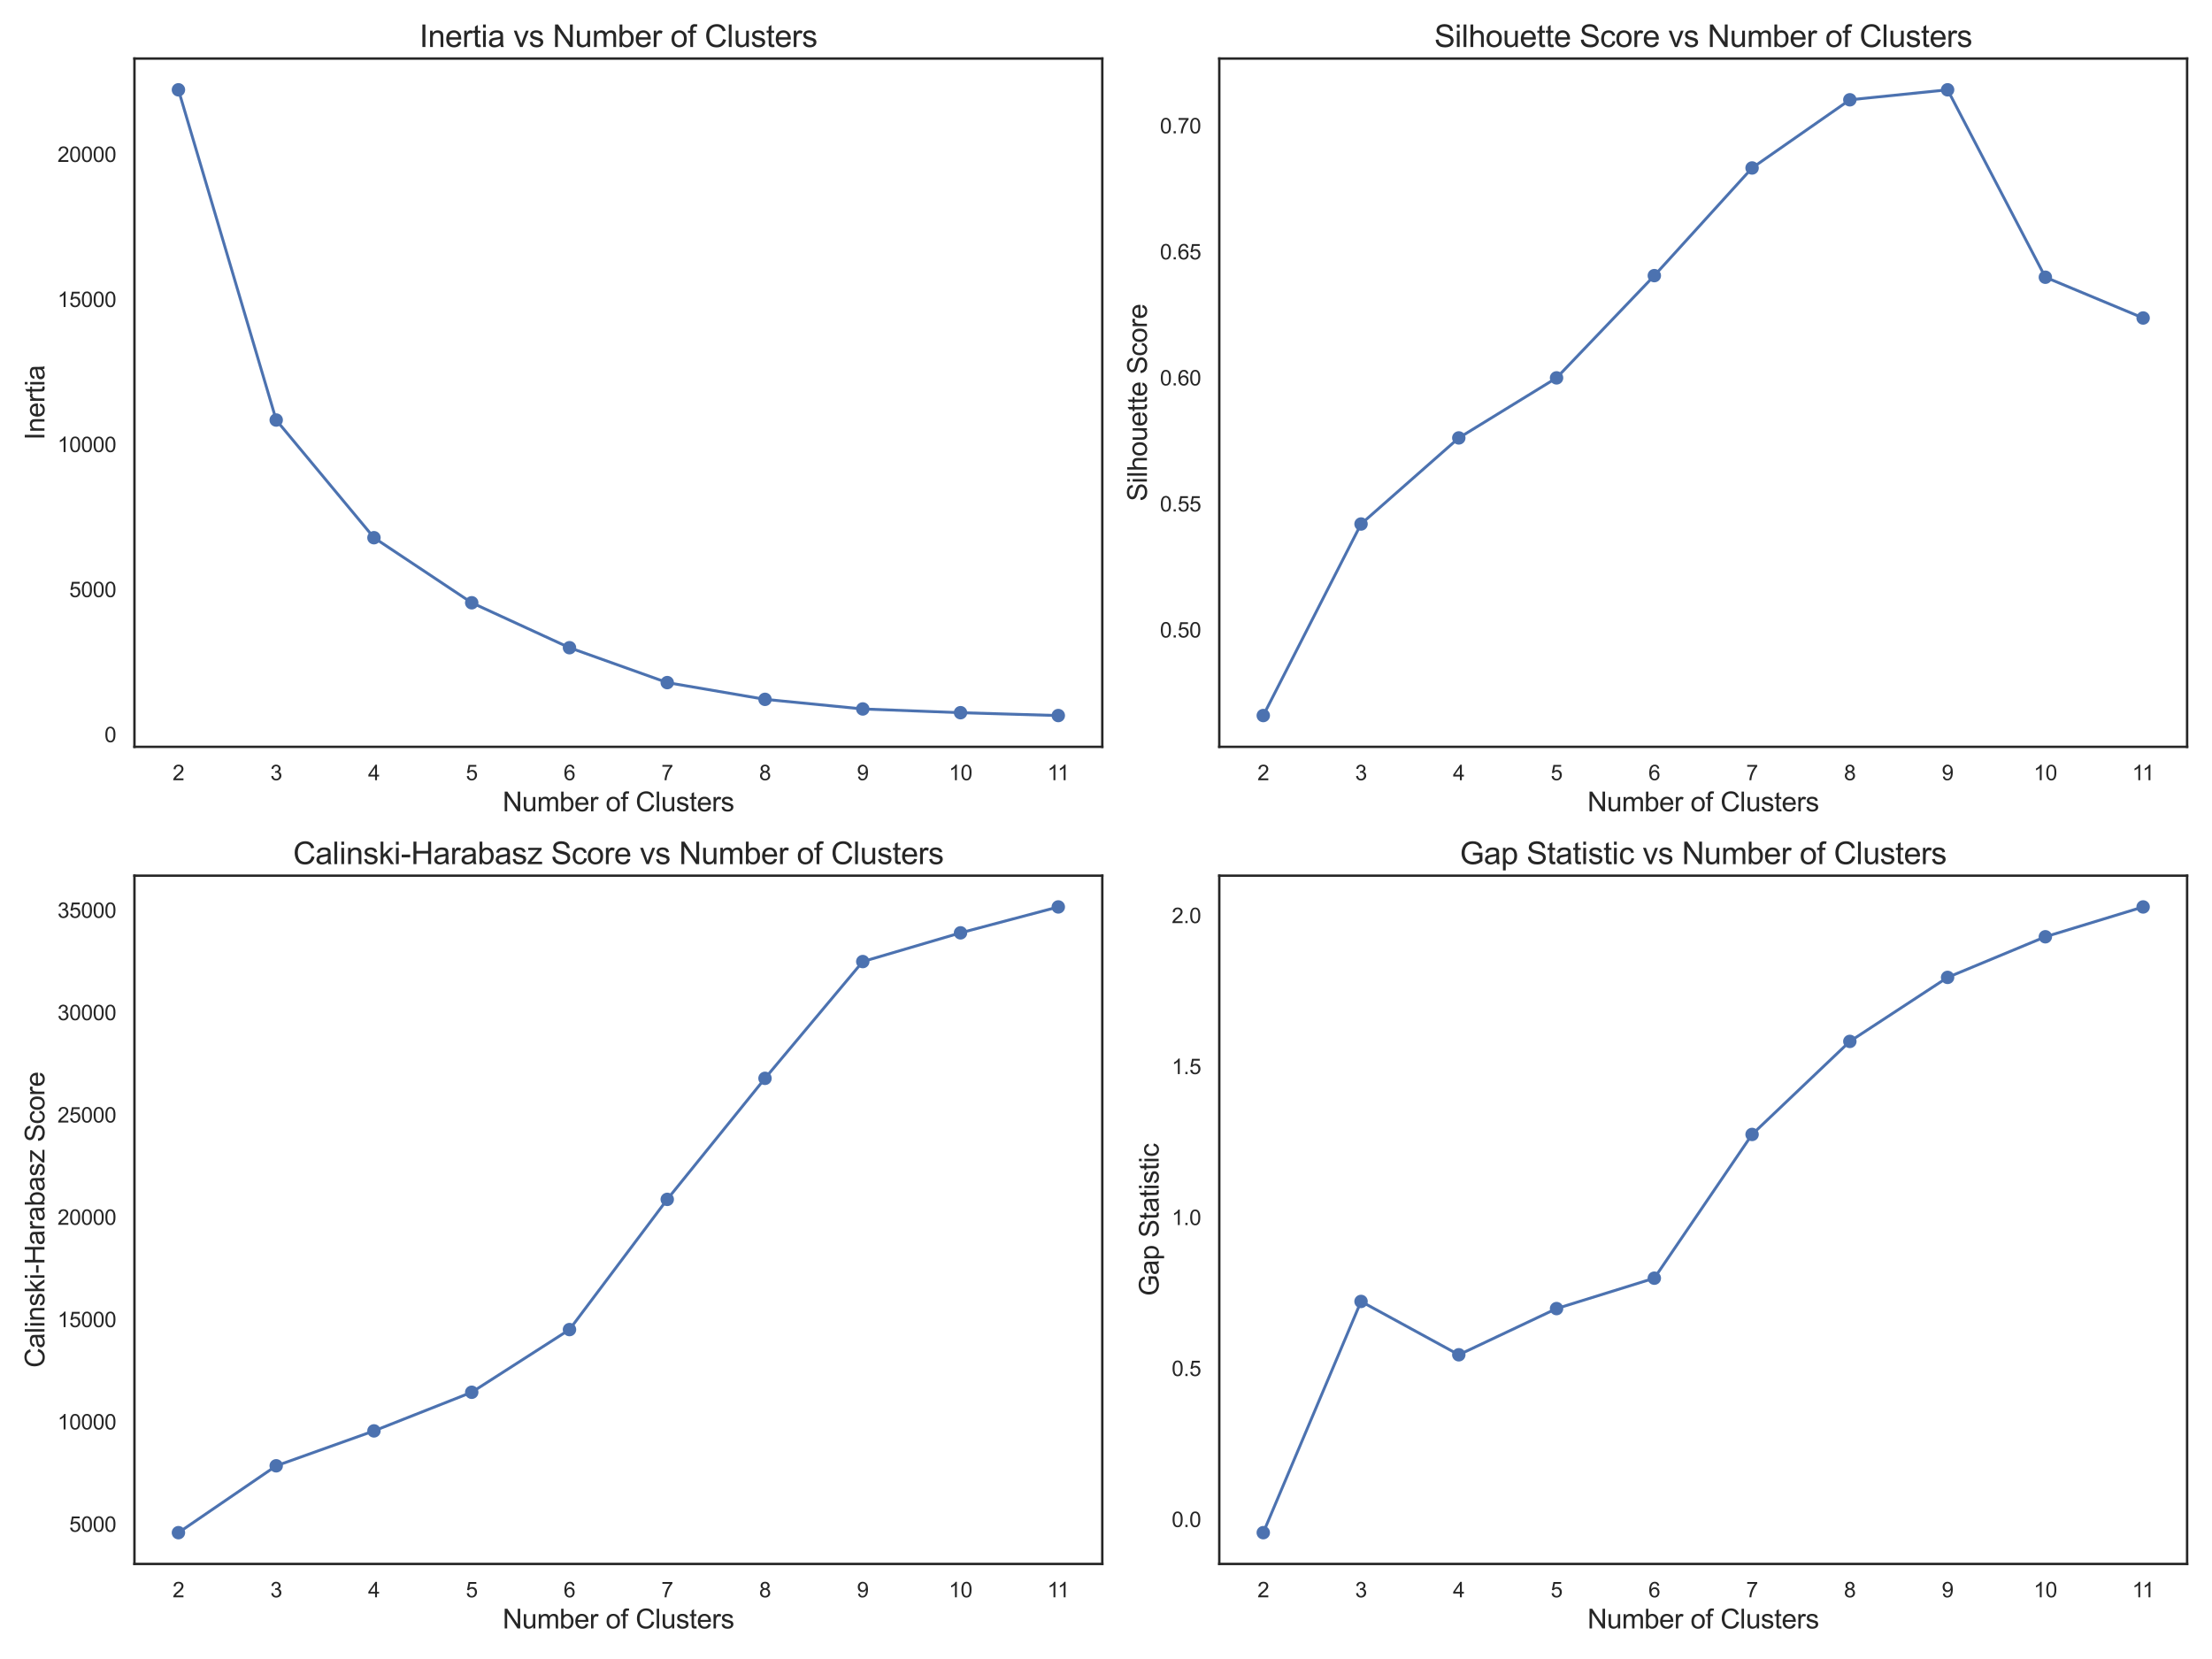 <?xml version="1.0" encoding="utf-8" standalone="no"?>
<!DOCTYPE svg PUBLIC "-//W3C//DTD SVG 1.1//EN"
  "http://www.w3.org/Graphics/SVG/1.1/DTD/svg11.dtd">
<svg xmlns:xlink="http://www.w3.org/1999/xlink" width="1152pt" height="864pt" viewBox="0 0 1152 864" xmlns="http://www.w3.org/2000/svg" version="1.1">
 <defs>
  <style type="text/css">*{stroke-linejoin: round; stroke-linecap: butt}</style>
 </defs>
 <g id="figure_1">
  <g id="patch_1">
   <path d="M 0 864 
L 1152 864 
L 1152 0 
L 0 0 
z
" style="fill: #ffffff"/>
  </g>
  <g id="axes_1">
   <g id="patch_2">
    <path d="M 70.02 388.946 
L 574.065 388.946 
L 574.065 30.48 
L 70.02 30.48 
z
" style="fill: #ffffff"/>
   </g>
   <g id="matplotlib.axis_1">
    <g id="xtick_1">
     <g id="text_1">
      <!-- 2 -->
      <g style="fill: #262626" transform="translate(89.873 406.32) scale(0.11 -0.11)">
       <defs>
        <path id="ArialMT-32" d="M 3222 541 
L 3222 0 
L 194 0 
Q 188 203 259 391 
Q 375 700 629 1000 
Q 884 1300 1366 1694 
Q 2113 2306 2375 2664 
Q 2638 3022 2638 3341 
Q 2638 3675 2398 3904 
Q 2159 4134 1775 4134 
Q 1369 4134 1125 3890 
Q 881 3647 878 3216 
L 300 3275 
Q 359 3922 746 4261 
Q 1134 4600 1788 4600 
Q 2447 4600 2831 4234 
Q 3216 3869 3216 3328 
Q 3216 3053 3103 2787 
Q 2991 2522 2730 2228 
Q 2469 1934 1863 1422 
Q 1356 997 1212 845 
Q 1069 694 975 541 
L 3222 541 
z
" transform="scale(0.016)"/>
       </defs>
       <use xlink:href="#ArialMT-32"/>
      </g>
     </g>
    </g>
    <g id="xtick_2">
     <g id="text_2">
      <!-- 3 -->
      <g style="fill: #262626" transform="translate(140.786 406.32) scale(0.11 -0.11)">
       <defs>
        <path id="ArialMT-33" d="M 269 1209 
L 831 1284 
Q 928 806 1161 595 
Q 1394 384 1728 384 
Q 2125 384 2398 659 
Q 2672 934 2672 1341 
Q 2672 1728 2419 1979 
Q 2166 2231 1775 2231 
Q 1616 2231 1378 2169 
L 1441 2663 
Q 1497 2656 1531 2656 
Q 1891 2656 2178 2843 
Q 2466 3031 2466 3422 
Q 2466 3731 2256 3934 
Q 2047 4138 1716 4138 
Q 1388 4138 1169 3931 
Q 950 3725 888 3313 
L 325 3413 
Q 428 3978 793 4289 
Q 1159 4600 1703 4600 
Q 2078 4600 2393 4439 
Q 2709 4278 2876 4000 
Q 3044 3722 3044 3409 
Q 3044 3113 2884 2869 
Q 2725 2625 2413 2481 
Q 2819 2388 3044 2092 
Q 3269 1797 3269 1353 
Q 3269 753 2831 336 
Q 2394 -81 1725 -81 
Q 1122 -81 723 278 
Q 325 638 269 1209 
z
" transform="scale(0.016)"/>
       </defs>
       <use xlink:href="#ArialMT-33"/>
      </g>
     </g>
    </g>
    <g id="xtick_3">
     <g id="text_3">
      <!-- 4 -->
      <g style="fill: #262626" transform="translate(191.7 406.32) scale(0.11 -0.11)">
       <defs>
        <path id="ArialMT-34" d="M 2069 0 
L 2069 1097 
L 81 1097 
L 81 1613 
L 2172 4581 
L 2631 4581 
L 2631 1613 
L 3250 1613 
L 3250 1097 
L 2631 1097 
L 2631 0 
L 2069 0 
z
M 2069 1613 
L 2069 3678 
L 634 1613 
L 2069 1613 
z
" transform="scale(0.016)"/>
       </defs>
       <use xlink:href="#ArialMT-34"/>
      </g>
     </g>
    </g>
    <g id="xtick_4">
     <g id="text_4">
      <!-- 5 -->
      <g style="fill: #262626" transform="translate(242.614 406.32) scale(0.11 -0.11)">
       <defs>
        <path id="ArialMT-35" d="M 266 1200 
L 856 1250 
Q 922 819 1161 601 
Q 1400 384 1738 384 
Q 2144 384 2425 690 
Q 2706 997 2706 1503 
Q 2706 1984 2436 2262 
Q 2166 2541 1728 2541 
Q 1456 2541 1237 2417 
Q 1019 2294 894 2097 
L 366 2166 
L 809 4519 
L 3088 4519 
L 3088 3981 
L 1259 3981 
L 1013 2750 
Q 1425 3038 1878 3038 
Q 2478 3038 2890 2622 
Q 3303 2206 3303 1553 
Q 3303 931 2941 478 
Q 2500 -78 1738 -78 
Q 1113 -78 717 272 
Q 322 622 266 1200 
z
" transform="scale(0.016)"/>
       </defs>
       <use xlink:href="#ArialMT-35"/>
      </g>
     </g>
    </g>
    <g id="xtick_5">
     <g id="text_5">
      <!-- 6 -->
      <g style="fill: #262626" transform="translate(293.527 406.32) scale(0.11 -0.11)">
       <defs>
        <path id="ArialMT-36" d="M 3184 3459 
L 2625 3416 
Q 2550 3747 2413 3897 
Q 2184 4138 1850 4138 
Q 1581 4138 1378 3988 
Q 1113 3794 959 3422 
Q 806 3050 800 2363 
Q 1003 2672 1297 2822 
Q 1591 2972 1913 2972 
Q 2475 2972 2870 2558 
Q 3266 2144 3266 1488 
Q 3266 1056 3080 686 
Q 2894 316 2569 119 
Q 2244 -78 1831 -78 
Q 1128 -78 684 439 
Q 241 956 241 2144 
Q 241 3472 731 4075 
Q 1159 4600 1884 4600 
Q 2425 4600 2770 4297 
Q 3116 3994 3184 3459 
z
M 888 1484 
Q 888 1194 1011 928 
Q 1134 663 1356 523 
Q 1578 384 1822 384 
Q 2178 384 2434 671 
Q 2691 959 2691 1453 
Q 2691 1928 2437 2201 
Q 2184 2475 1800 2475 
Q 1419 2475 1153 2201 
Q 888 1928 888 1484 
z
" transform="scale(0.016)"/>
       </defs>
       <use xlink:href="#ArialMT-36"/>
      </g>
     </g>
    </g>
    <g id="xtick_6">
     <g id="text_6">
      <!-- 7 -->
      <g style="fill: #262626" transform="translate(344.441 406.32) scale(0.11 -0.11)">
       <defs>
        <path id="ArialMT-37" d="M 303 3981 
L 303 4522 
L 3269 4522 
L 3269 4084 
Q 2831 3619 2401 2847 
Q 1972 2075 1738 1259 
Q 1569 684 1522 0 
L 944 0 
Q 953 541 1156 1306 
Q 1359 2072 1739 2783 
Q 2119 3494 2547 3981 
L 303 3981 
z
" transform="scale(0.016)"/>
       </defs>
       <use xlink:href="#ArialMT-37"/>
      </g>
     </g>
    </g>
    <g id="xtick_7">
     <g id="text_7">
      <!-- 8 -->
      <g style="fill: #262626" transform="translate(395.354 406.32) scale(0.11 -0.11)">
       <defs>
        <path id="ArialMT-38" d="M 1131 2484 
Q 781 2613 612 2850 
Q 444 3088 444 3419 
Q 444 3919 803 4259 
Q 1163 4600 1759 4600 
Q 2359 4600 2725 4251 
Q 3091 3903 3091 3403 
Q 3091 3084 2923 2848 
Q 2756 2613 2416 2484 
Q 2838 2347 3058 2040 
Q 3278 1734 3278 1309 
Q 3278 722 2862 322 
Q 2447 -78 1769 -78 
Q 1091 -78 675 323 
Q 259 725 259 1325 
Q 259 1772 486 2073 
Q 713 2375 1131 2484 
z
M 1019 3438 
Q 1019 3113 1228 2906 
Q 1438 2700 1772 2700 
Q 2097 2700 2305 2904 
Q 2513 3109 2513 3406 
Q 2513 3716 2298 3927 
Q 2084 4138 1766 4138 
Q 1444 4138 1231 3931 
Q 1019 3725 1019 3438 
z
M 838 1322 
Q 838 1081 952 856 
Q 1066 631 1291 507 
Q 1516 384 1775 384 
Q 2178 384 2440 643 
Q 2703 903 2703 1303 
Q 2703 1709 2433 1975 
Q 2163 2241 1756 2241 
Q 1359 2241 1098 1978 
Q 838 1716 838 1322 
z
" transform="scale(0.016)"/>
       </defs>
       <use xlink:href="#ArialMT-38"/>
      </g>
     </g>
    </g>
    <g id="xtick_8">
     <g id="text_8">
      <!-- 9 -->
      <g style="fill: #262626" transform="translate(446.268 406.32) scale(0.11 -0.11)">
       <defs>
        <path id="ArialMT-39" d="M 350 1059 
L 891 1109 
Q 959 728 1153 556 
Q 1347 384 1650 384 
Q 1909 384 2104 503 
Q 2300 622 2425 820 
Q 2550 1019 2634 1356 
Q 2719 1694 2719 2044 
Q 2719 2081 2716 2156 
Q 2547 1888 2255 1720 
Q 1963 1553 1622 1553 
Q 1053 1553 659 1965 
Q 266 2378 266 3053 
Q 266 3750 677 4175 
Q 1088 4600 1706 4600 
Q 2153 4600 2523 4359 
Q 2894 4119 3086 3673 
Q 3278 3228 3278 2384 
Q 3278 1506 3087 986 
Q 2897 466 2520 194 
Q 2144 -78 1638 -78 
Q 1100 -78 759 220 
Q 419 519 350 1059 
z
M 2653 3081 
Q 2653 3566 2395 3850 
Q 2138 4134 1775 4134 
Q 1400 4134 1122 3828 
Q 844 3522 844 3034 
Q 844 2597 1108 2323 
Q 1372 2050 1759 2050 
Q 2150 2050 2401 2323 
Q 2653 2597 2653 3081 
z
" transform="scale(0.016)"/>
       </defs>
       <use xlink:href="#ArialMT-39"/>
      </g>
     </g>
    </g>
    <g id="xtick_9">
     <g id="text_9">
      <!-- 10 -->
      <g style="fill: #262626" transform="translate(494.123 406.32) scale(0.11 -0.11)">
       <defs>
        <path id="ArialMT-31" d="M 2384 0 
L 1822 0 
L 1822 3584 
Q 1619 3391 1289 3197 
Q 959 3003 697 2906 
L 697 3450 
Q 1169 3672 1522 3987 
Q 1875 4303 2022 4600 
L 2384 4600 
L 2384 0 
z
" transform="scale(0.016)"/>
        <path id="ArialMT-30" d="M 266 2259 
Q 266 3072 433 3567 
Q 600 4063 929 4331 
Q 1259 4600 1759 4600 
Q 2128 4600 2406 4451 
Q 2684 4303 2865 4023 
Q 3047 3744 3150 3342 
Q 3253 2941 3253 2259 
Q 3253 1453 3087 958 
Q 2922 463 2592 192 
Q 2263 -78 1759 -78 
Q 1097 -78 719 397 
Q 266 969 266 2259 
z
M 844 2259 
Q 844 1131 1108 757 
Q 1372 384 1759 384 
Q 2147 384 2411 759 
Q 2675 1134 2675 2259 
Q 2675 3391 2411 3762 
Q 2147 4134 1753 4134 
Q 1366 4134 1134 3806 
Q 844 3388 844 2259 
z
" transform="scale(0.016)"/>
       </defs>
       <use xlink:href="#ArialMT-31"/>
       <use xlink:href="#ArialMT-30" x="55.615"/>
      </g>
     </g>
    </g>
    <g id="xtick_10">
     <g id="text_10">
      <!-- 11 -->
      <g style="fill: #262626" transform="translate(545.442 406.32) scale(0.11 -0.11)">
       <use xlink:href="#ArialMT-31"/>
       <use xlink:href="#ArialMT-31" x="48.24"/>
      </g>
     </g>
    </g>
    <g id="text_11">
     <!-- Number of Clusters -->
     <g style="fill: #262626" transform="translate(261.75 422.527) scale(0.14 -0.14)">
      <defs>
       <path id="ArialMT-4e" d="M 488 0 
L 488 4581 
L 1109 4581 
L 3516 984 
L 3516 4581 
L 4097 4581 
L 4097 0 
L 3475 0 
L 1069 3600 
L 1069 0 
L 488 0 
z
" transform="scale(0.016)"/>
       <path id="ArialMT-75" d="M 2597 0 
L 2597 488 
Q 2209 -75 1544 -75 
Q 1250 -75 995 37 
Q 741 150 617 320 
Q 494 491 444 738 
Q 409 903 409 1263 
L 409 3319 
L 972 3319 
L 972 1478 
Q 972 1038 1006 884 
Q 1059 663 1231 536 
Q 1403 409 1656 409 
Q 1909 409 2131 539 
Q 2353 669 2445 892 
Q 2538 1116 2538 1541 
L 2538 3319 
L 3100 3319 
L 3100 0 
L 2597 0 
z
" transform="scale(0.016)"/>
       <path id="ArialMT-6d" d="M 422 0 
L 422 3319 
L 925 3319 
L 925 2853 
Q 1081 3097 1340 3245 
Q 1600 3394 1931 3394 
Q 2300 3394 2536 3241 
Q 2772 3088 2869 2813 
Q 3263 3394 3894 3394 
Q 4388 3394 4653 3120 
Q 4919 2847 4919 2278 
L 4919 0 
L 4359 0 
L 4359 2091 
Q 4359 2428 4304 2576 
Q 4250 2725 4106 2815 
Q 3963 2906 3769 2906 
Q 3419 2906 3187 2673 
Q 2956 2441 2956 1928 
L 2956 0 
L 2394 0 
L 2394 2156 
Q 2394 2531 2256 2718 
Q 2119 2906 1806 2906 
Q 1569 2906 1367 2781 
Q 1166 2656 1075 2415 
Q 984 2175 984 1722 
L 984 0 
L 422 0 
z
" transform="scale(0.016)"/>
       <path id="ArialMT-62" d="M 941 0 
L 419 0 
L 419 4581 
L 981 4581 
L 981 2947 
Q 1338 3394 1891 3394 
Q 2197 3394 2470 3270 
Q 2744 3147 2920 2923 
Q 3097 2700 3197 2384 
Q 3297 2069 3297 1709 
Q 3297 856 2875 390 
Q 2453 -75 1863 -75 
Q 1275 -75 941 416 
L 941 0 
z
M 934 1684 
Q 934 1088 1097 822 
Q 1363 388 1816 388 
Q 2184 388 2453 708 
Q 2722 1028 2722 1663 
Q 2722 2313 2464 2622 
Q 2206 2931 1841 2931 
Q 1472 2931 1203 2611 
Q 934 2291 934 1684 
z
" transform="scale(0.016)"/>
       <path id="ArialMT-65" d="M 2694 1069 
L 3275 997 
Q 3138 488 2766 206 
Q 2394 -75 1816 -75 
Q 1088 -75 661 373 
Q 234 822 234 1631 
Q 234 2469 665 2931 
Q 1097 3394 1784 3394 
Q 2450 3394 2872 2941 
Q 3294 2488 3294 1666 
Q 3294 1616 3291 1516 
L 816 1516 
Q 847 969 1125 678 
Q 1403 388 1819 388 
Q 2128 388 2347 550 
Q 2566 713 2694 1069 
z
M 847 1978 
L 2700 1978 
Q 2663 2397 2488 2606 
Q 2219 2931 1791 2931 
Q 1403 2931 1139 2672 
Q 875 2413 847 1978 
z
" transform="scale(0.016)"/>
       <path id="ArialMT-72" d="M 416 0 
L 416 3319 
L 922 3319 
L 922 2816 
Q 1116 3169 1280 3281 
Q 1444 3394 1641 3394 
Q 1925 3394 2219 3213 
L 2025 2691 
Q 1819 2813 1613 2813 
Q 1428 2813 1281 2702 
Q 1134 2591 1072 2394 
Q 978 2094 978 1738 
L 978 0 
L 416 0 
z
" transform="scale(0.016)"/>
       <path id="ArialMT-20" transform="scale(0.016)"/>
       <path id="ArialMT-6f" d="M 213 1659 
Q 213 2581 725 3025 
Q 1153 3394 1769 3394 
Q 2453 3394 2887 2945 
Q 3322 2497 3322 1706 
Q 3322 1066 3130 698 
Q 2938 331 2570 128 
Q 2203 -75 1769 -75 
Q 1072 -75 642 372 
Q 213 819 213 1659 
z
M 791 1659 
Q 791 1022 1069 705 
Q 1347 388 1769 388 
Q 2188 388 2466 706 
Q 2744 1025 2744 1678 
Q 2744 2294 2464 2611 
Q 2184 2928 1769 2928 
Q 1347 2928 1069 2612 
Q 791 2297 791 1659 
z
" transform="scale(0.016)"/>
       <path id="ArialMT-66" d="M 556 0 
L 556 2881 
L 59 2881 
L 59 3319 
L 556 3319 
L 556 3672 
Q 556 4006 616 4169 
Q 697 4388 901 4523 
Q 1106 4659 1475 4659 
Q 1713 4659 2000 4603 
L 1916 4113 
Q 1741 4144 1584 4144 
Q 1328 4144 1222 4034 
Q 1116 3925 1116 3625 
L 1116 3319 
L 1763 3319 
L 1763 2881 
L 1116 2881 
L 1116 0 
L 556 0 
z
" transform="scale(0.016)"/>
       <path id="ArialMT-43" d="M 3763 1606 
L 4369 1453 
Q 4178 706 3683 314 
Q 3188 -78 2472 -78 
Q 1731 -78 1267 223 
Q 803 525 561 1097 
Q 319 1669 319 2325 
Q 319 3041 592 3573 
Q 866 4106 1370 4382 
Q 1875 4659 2481 4659 
Q 3169 4659 3637 4309 
Q 4106 3959 4291 3325 
L 3694 3184 
Q 3534 3684 3231 3912 
Q 2928 4141 2469 4141 
Q 1941 4141 1586 3887 
Q 1231 3634 1087 3207 
Q 944 2781 944 2328 
Q 944 1744 1114 1308 
Q 1284 872 1643 656 
Q 2003 441 2422 441 
Q 2931 441 3284 734 
Q 3638 1028 3763 1606 
z
" transform="scale(0.016)"/>
       <path id="ArialMT-6c" d="M 409 0 
L 409 4581 
L 972 4581 
L 972 0 
L 409 0 
z
" transform="scale(0.016)"/>
       <path id="ArialMT-73" d="M 197 991 
L 753 1078 
Q 800 744 1014 566 
Q 1228 388 1613 388 
Q 2000 388 2187 545 
Q 2375 703 2375 916 
Q 2375 1106 2209 1216 
Q 2094 1291 1634 1406 
Q 1016 1563 777 1677 
Q 538 1791 414 1992 
Q 291 2194 291 2438 
Q 291 2659 392 2848 
Q 494 3038 669 3163 
Q 800 3259 1026 3326 
Q 1253 3394 1513 3394 
Q 1903 3394 2198 3281 
Q 2494 3169 2634 2976 
Q 2775 2784 2828 2463 
L 2278 2388 
Q 2241 2644 2061 2787 
Q 1881 2931 1553 2931 
Q 1166 2931 1000 2803 
Q 834 2675 834 2503 
Q 834 2394 903 2306 
Q 972 2216 1119 2156 
Q 1203 2125 1616 2013 
Q 2213 1853 2448 1751 
Q 2684 1650 2818 1456 
Q 2953 1263 2953 975 
Q 2953 694 2789 445 
Q 2625 197 2315 61 
Q 2006 -75 1616 -75 
Q 969 -75 630 194 
Q 291 463 197 991 
z
" transform="scale(0.016)"/>
       <path id="ArialMT-74" d="M 1650 503 
L 1731 6 
Q 1494 -44 1306 -44 
Q 1000 -44 831 53 
Q 663 150 594 308 
Q 525 466 525 972 
L 525 2881 
L 113 2881 
L 113 3319 
L 525 3319 
L 525 4141 
L 1084 4478 
L 1084 3319 
L 1650 3319 
L 1650 2881 
L 1084 2881 
L 1084 941 
Q 1084 700 1114 631 
Q 1144 563 1211 522 
Q 1278 481 1403 481 
Q 1497 481 1650 503 
z
" transform="scale(0.016)"/>
      </defs>
      <use xlink:href="#ArialMT-4e"/>
      <use xlink:href="#ArialMT-75" x="72.217"/>
      <use xlink:href="#ArialMT-6d" x="127.832"/>
      <use xlink:href="#ArialMT-62" x="211.133"/>
      <use xlink:href="#ArialMT-65" x="266.748"/>
      <use xlink:href="#ArialMT-72" x="322.363"/>
      <use xlink:href="#ArialMT-20" x="355.664"/>
      <use xlink:href="#ArialMT-6f" x="383.447"/>
      <use xlink:href="#ArialMT-66" x="439.062"/>
      <use xlink:href="#ArialMT-20" x="466.846"/>
      <use xlink:href="#ArialMT-43" x="494.629"/>
      <use xlink:href="#ArialMT-6c" x="566.846"/>
      <use xlink:href="#ArialMT-75" x="589.062"/>
      <use xlink:href="#ArialMT-73" x="644.678"/>
      <use xlink:href="#ArialMT-74" x="694.678"/>
      <use xlink:href="#ArialMT-65" x="722.461"/>
      <use xlink:href="#ArialMT-72" x="778.076"/>
      <use xlink:href="#ArialMT-73" x="811.377"/>
     </g>
    </g>
   </g>
   <g id="matplotlib.axis_2">
    <g id="ytick_1">
     <g id="text_12">
      <!-- 0 -->
      <g style="fill: #262626" transform="translate(54.403 386.524) scale(0.11 -0.11)">
       <use xlink:href="#ArialMT-30"/>
      </g>
     </g>
    </g>
    <g id="ytick_2">
     <g id="text_13">
      <!-- 5000 -->
      <g style="fill: #262626" transform="translate(36.052 310.977) scale(0.11 -0.11)">
       <use xlink:href="#ArialMT-35"/>
       <use xlink:href="#ArialMT-30" x="55.615"/>
       <use xlink:href="#ArialMT-30" x="111.23"/>
       <use xlink:href="#ArialMT-30" x="166.846"/>
      </g>
     </g>
    </g>
    <g id="ytick_3">
     <g id="text_14">
      <!-- 10000 -->
      <g style="fill: #262626" transform="translate(29.935 235.431) scale(0.11 -0.11)">
       <use xlink:href="#ArialMT-31"/>
       <use xlink:href="#ArialMT-30" x="55.615"/>
       <use xlink:href="#ArialMT-30" x="111.23"/>
       <use xlink:href="#ArialMT-30" x="166.846"/>
       <use xlink:href="#ArialMT-30" x="222.461"/>
      </g>
     </g>
    </g>
    <g id="ytick_4">
     <g id="text_15">
      <!-- 15000 -->
      <g style="fill: #262626" transform="translate(29.935 159.884) scale(0.11 -0.11)">
       <use xlink:href="#ArialMT-31"/>
       <use xlink:href="#ArialMT-35" x="55.615"/>
       <use xlink:href="#ArialMT-30" x="111.23"/>
       <use xlink:href="#ArialMT-30" x="166.846"/>
       <use xlink:href="#ArialMT-30" x="222.461"/>
      </g>
     </g>
    </g>
    <g id="ytick_5">
     <g id="text_16">
      <!-- 20000 -->
      <g style="fill: #262626" transform="translate(29.935 84.338) scale(0.11 -0.11)">
       <use xlink:href="#ArialMT-32"/>
       <use xlink:href="#ArialMT-30" x="55.615"/>
       <use xlink:href="#ArialMT-30" x="111.23"/>
       <use xlink:href="#ArialMT-30" x="166.846"/>
       <use xlink:href="#ArialMT-30" x="222.461"/>
      </g>
     </g>
    </g>
    <g id="text_17">
     <!-- Inertia -->
     <g style="fill: #262626" transform="translate(23.152 229.167) rotate(-90) scale(0.14 -0.14)">
      <defs>
       <path id="ArialMT-49" d="M 597 0 
L 597 4581 
L 1203 4581 
L 1203 0 
L 597 0 
z
" transform="scale(0.016)"/>
       <path id="ArialMT-6e" d="M 422 0 
L 422 3319 
L 928 3319 
L 928 2847 
Q 1294 3394 1984 3394 
Q 2284 3394 2536 3286 
Q 2788 3178 2913 3003 
Q 3038 2828 3088 2588 
Q 3119 2431 3119 2041 
L 3119 0 
L 2556 0 
L 2556 2019 
Q 2556 2363 2490 2533 
Q 2425 2703 2258 2804 
Q 2091 2906 1866 2906 
Q 1506 2906 1245 2678 
Q 984 2450 984 1813 
L 984 0 
L 422 0 
z
" transform="scale(0.016)"/>
       <path id="ArialMT-69" d="M 425 3934 
L 425 4581 
L 988 4581 
L 988 3934 
L 425 3934 
z
M 425 0 
L 425 3319 
L 988 3319 
L 988 0 
L 425 0 
z
" transform="scale(0.016)"/>
       <path id="ArialMT-61" d="M 2588 409 
Q 2275 144 1986 34 
Q 1697 -75 1366 -75 
Q 819 -75 525 192 
Q 231 459 231 875 
Q 231 1119 342 1320 
Q 453 1522 633 1644 
Q 813 1766 1038 1828 
Q 1203 1872 1538 1913 
Q 2219 1994 2541 2106 
Q 2544 2222 2544 2253 
Q 2544 2597 2384 2738 
Q 2169 2928 1744 2928 
Q 1347 2928 1158 2789 
Q 969 2650 878 2297 
L 328 2372 
Q 403 2725 575 2942 
Q 747 3159 1072 3276 
Q 1397 3394 1825 3394 
Q 2250 3394 2515 3294 
Q 2781 3194 2906 3042 
Q 3031 2891 3081 2659 
Q 3109 2516 3109 2141 
L 3109 1391 
Q 3109 606 3145 398 
Q 3181 191 3288 0 
L 2700 0 
Q 2613 175 2588 409 
z
M 2541 1666 
Q 2234 1541 1622 1453 
Q 1275 1403 1131 1340 
Q 988 1278 909 1158 
Q 831 1038 831 891 
Q 831 666 1001 516 
Q 1172 366 1500 366 
Q 1825 366 2078 508 
Q 2331 650 2450 897 
Q 2541 1088 2541 1459 
L 2541 1666 
z
" transform="scale(0.016)"/>
      </defs>
      <use xlink:href="#ArialMT-49"/>
      <use xlink:href="#ArialMT-6e" x="27.783"/>
      <use xlink:href="#ArialMT-65" x="83.398"/>
      <use xlink:href="#ArialMT-72" x="139.014"/>
      <use xlink:href="#ArialMT-74" x="172.314"/>
      <use xlink:href="#ArialMT-69" x="200.098"/>
      <use xlink:href="#ArialMT-61" x="222.314"/>
     </g>
    </g>
   </g>
   <g id="line2d_1">
    <path d="M 551.154 372.652 
L 500.24 371.164 
L 449.327 369.223 
L 398.413 364.217 
L 347.499 355.497 
L 296.586 337.321 
L 245.672 313.92 
L 194.758 280.036 
L 143.845 218.753 
L 92.931 46.774 
" clip-path="url(#pabeb4882a1)" style="fill: none; stroke: #4c72b0; stroke-width: 1.5; stroke-linecap: round"/>
    <defs>
     <path id="m248d419b8e" d="M 0 3 
C 0.796 3 1.559 2.684 2.121 2.121 
C 2.684 1.559 3 0.796 3 0 
C 3 -0.796 2.684 -1.559 2.121 -2.121 
C 1.559 -2.684 0.796 -3 0 -3 
C -0.796 -3 -1.559 -2.684 -2.121 -2.121 
C -2.684 -1.559 -3 -0.796 -3 0 
C -3 0.796 -2.684 1.559 -2.121 2.121 
C -1.559 2.684 -0.796 3 0 3 
z
" style="stroke: #4c72b0"/>
    </defs>
    <g clip-path="url(#pabeb4882a1)">
     <use xlink:href="#m248d419b8e" x="551.154" y="372.652" style="fill: #4c72b0; stroke: #4c72b0"/>
     <use xlink:href="#m248d419b8e" x="500.24" y="371.164" style="fill: #4c72b0; stroke: #4c72b0"/>
     <use xlink:href="#m248d419b8e" x="449.327" y="369.223" style="fill: #4c72b0; stroke: #4c72b0"/>
     <use xlink:href="#m248d419b8e" x="398.413" y="364.217" style="fill: #4c72b0; stroke: #4c72b0"/>
     <use xlink:href="#m248d419b8e" x="347.499" y="355.497" style="fill: #4c72b0; stroke: #4c72b0"/>
     <use xlink:href="#m248d419b8e" x="296.586" y="337.321" style="fill: #4c72b0; stroke: #4c72b0"/>
     <use xlink:href="#m248d419b8e" x="245.672" y="313.92" style="fill: #4c72b0; stroke: #4c72b0"/>
     <use xlink:href="#m248d419b8e" x="194.758" y="280.036" style="fill: #4c72b0; stroke: #4c72b0"/>
     <use xlink:href="#m248d419b8e" x="143.845" y="218.753" style="fill: #4c72b0; stroke: #4c72b0"/>
     <use xlink:href="#m248d419b8e" x="92.931" y="46.774" style="fill: #4c72b0; stroke: #4c72b0"/>
    </g>
   </g>
   <g id="patch_3">
    <path d="M 70.02 388.946 
L 70.02 30.48 
" style="fill: none; stroke: #262626; stroke-width: 1.25; stroke-linejoin: miter; stroke-linecap: square"/>
   </g>
   <g id="patch_4">
    <path d="M 574.065 388.946 
L 574.065 30.48 
" style="fill: none; stroke: #262626; stroke-width: 1.25; stroke-linejoin: miter; stroke-linecap: square"/>
   </g>
   <g id="patch_5">
    <path d="M 70.02 388.946 
L 574.065 388.946 
" style="fill: none; stroke: #262626; stroke-width: 1.25; stroke-linejoin: miter; stroke-linecap: square"/>
   </g>
   <g id="patch_6">
    <path d="M 70.02 30.48 
L 574.065 30.48 
" style="fill: none; stroke: #262626; stroke-width: 1.25; stroke-linejoin: miter; stroke-linecap: square"/>
   </g>
   <g id="text_18">
    <!-- Inertia vs Number of Clusters -->
    <g style="fill: #262626" transform="translate(218.459 24.48) scale(0.16 -0.16)">
     <defs>
      <path id="ArialMT-76" d="M 1344 0 
L 81 3319 
L 675 3319 
L 1388 1331 
Q 1503 1009 1600 663 
Q 1675 925 1809 1294 
L 2547 3319 
L 3125 3319 
L 1869 0 
L 1344 0 
z
" transform="scale(0.016)"/>
     </defs>
     <use xlink:href="#ArialMT-49"/>
     <use xlink:href="#ArialMT-6e" x="27.783"/>
     <use xlink:href="#ArialMT-65" x="83.398"/>
     <use xlink:href="#ArialMT-72" x="139.014"/>
     <use xlink:href="#ArialMT-74" x="172.314"/>
     <use xlink:href="#ArialMT-69" x="200.098"/>
     <use xlink:href="#ArialMT-61" x="222.314"/>
     <use xlink:href="#ArialMT-20" x="277.93"/>
     <use xlink:href="#ArialMT-76" x="305.713"/>
     <use xlink:href="#ArialMT-73" x="355.713"/>
     <use xlink:href="#ArialMT-20" x="405.713"/>
     <use xlink:href="#ArialMT-4e" x="433.496"/>
     <use xlink:href="#ArialMT-75" x="505.713"/>
     <use xlink:href="#ArialMT-6d" x="561.328"/>
     <use xlink:href="#ArialMT-62" x="644.629"/>
     <use xlink:href="#ArialMT-65" x="700.244"/>
     <use xlink:href="#ArialMT-72" x="755.859"/>
     <use xlink:href="#ArialMT-20" x="789.16"/>
     <use xlink:href="#ArialMT-6f" x="816.943"/>
     <use xlink:href="#ArialMT-66" x="872.559"/>
     <use xlink:href="#ArialMT-20" x="900.342"/>
     <use xlink:href="#ArialMT-43" x="928.125"/>
     <use xlink:href="#ArialMT-6c" x="1000.342"/>
     <use xlink:href="#ArialMT-75" x="1022.559"/>
     <use xlink:href="#ArialMT-73" x="1078.174"/>
     <use xlink:href="#ArialMT-74" x="1128.174"/>
     <use xlink:href="#ArialMT-65" x="1155.957"/>
     <use xlink:href="#ArialMT-72" x="1211.572"/>
     <use xlink:href="#ArialMT-73" x="1244.873"/>
    </g>
   </g>
  </g>
  <g id="axes_2">
   <g id="patch_7">
    <path d="M 634.995 388.946 
L 1139.04 388.946 
L 1139.04 30.48 
L 634.995 30.48 
z
" style="fill: #ffffff"/>
   </g>
   <g id="matplotlib.axis_3">
    <g id="xtick_11">
     <g id="text_19">
      <!-- 2 -->
      <g style="fill: #262626" transform="translate(654.848 406.32) scale(0.11 -0.11)">
       <use xlink:href="#ArialMT-32"/>
      </g>
     </g>
    </g>
    <g id="xtick_12">
     <g id="text_20">
      <!-- 3 -->
      <g style="fill: #262626" transform="translate(705.761 406.32) scale(0.11 -0.11)">
       <use xlink:href="#ArialMT-33"/>
      </g>
     </g>
    </g>
    <g id="xtick_13">
     <g id="text_21">
      <!-- 4 -->
      <g style="fill: #262626" transform="translate(756.675 406.32) scale(0.11 -0.11)">
       <use xlink:href="#ArialMT-34"/>
      </g>
     </g>
    </g>
    <g id="xtick_14">
     <g id="text_22">
      <!-- 5 -->
      <g style="fill: #262626" transform="translate(807.589 406.32) scale(0.11 -0.11)">
       <use xlink:href="#ArialMT-35"/>
      </g>
     </g>
    </g>
    <g id="xtick_15">
     <g id="text_23">
      <!-- 6 -->
      <g style="fill: #262626" transform="translate(858.502 406.32) scale(0.11 -0.11)">
       <use xlink:href="#ArialMT-36"/>
      </g>
     </g>
    </g>
    <g id="xtick_16">
     <g id="text_24">
      <!-- 7 -->
      <g style="fill: #262626" transform="translate(909.416 406.32) scale(0.11 -0.11)">
       <use xlink:href="#ArialMT-37"/>
      </g>
     </g>
    </g>
    <g id="xtick_17">
     <g id="text_25">
      <!-- 8 -->
      <g style="fill: #262626" transform="translate(960.329 406.32) scale(0.11 -0.11)">
       <use xlink:href="#ArialMT-38"/>
      </g>
     </g>
    </g>
    <g id="xtick_18">
     <g id="text_26">
      <!-- 9 -->
      <g style="fill: #262626" transform="translate(1011.243 406.32) scale(0.11 -0.11)">
       <use xlink:href="#ArialMT-39"/>
      </g>
     </g>
    </g>
    <g id="xtick_19">
     <g id="text_27">
      <!-- 10 -->
      <g style="fill: #262626" transform="translate(1059.098 406.32) scale(0.11 -0.11)">
       <use xlink:href="#ArialMT-31"/>
       <use xlink:href="#ArialMT-30" x="55.615"/>
      </g>
     </g>
    </g>
    <g id="xtick_20">
     <g id="text_28">
      <!-- 11 -->
      <g style="fill: #262626" transform="translate(1110.417 406.32) scale(0.11 -0.11)">
       <use xlink:href="#ArialMT-31"/>
       <use xlink:href="#ArialMT-31" x="48.24"/>
      </g>
     </g>
    </g>
    <g id="text_29">
     <!-- Number of Clusters -->
     <g style="fill: #262626" transform="translate(826.725 422.527) scale(0.14 -0.14)">
      <use xlink:href="#ArialMT-4e"/>
      <use xlink:href="#ArialMT-75" x="72.217"/>
      <use xlink:href="#ArialMT-6d" x="127.832"/>
      <use xlink:href="#ArialMT-62" x="211.133"/>
      <use xlink:href="#ArialMT-65" x="266.748"/>
      <use xlink:href="#ArialMT-72" x="322.363"/>
      <use xlink:href="#ArialMT-20" x="355.664"/>
      <use xlink:href="#ArialMT-6f" x="383.447"/>
      <use xlink:href="#ArialMT-66" x="439.062"/>
      <use xlink:href="#ArialMT-20" x="466.846"/>
      <use xlink:href="#ArialMT-43" x="494.629"/>
      <use xlink:href="#ArialMT-6c" x="566.846"/>
      <use xlink:href="#ArialMT-75" x="589.062"/>
      <use xlink:href="#ArialMT-73" x="644.678"/>
      <use xlink:href="#ArialMT-74" x="694.678"/>
      <use xlink:href="#ArialMT-65" x="722.461"/>
      <use xlink:href="#ArialMT-72" x="778.076"/>
      <use xlink:href="#ArialMT-73" x="811.377"/>
     </g>
    </g>
   </g>
   <g id="matplotlib.axis_4">
    <g id="ytick_6">
     <g id="text_30">
      <!-- 0.50 -->
      <g style="fill: #262626" transform="translate(604.088 332.007) scale(0.11 -0.11)">
       <defs>
        <path id="ArialMT-2e" d="M 581 0 
L 581 641 
L 1222 641 
L 1222 0 
L 581 0 
z
" transform="scale(0.016)"/>
       </defs>
       <use xlink:href="#ArialMT-30"/>
       <use xlink:href="#ArialMT-2e" x="55.615"/>
       <use xlink:href="#ArialMT-35" x="83.398"/>
       <use xlink:href="#ArialMT-30" x="139.014"/>
      </g>
     </g>
    </g>
    <g id="ytick_7">
     <g id="text_31">
      <!-- 0.55 -->
      <g style="fill: #262626" transform="translate(604.088 266.366) scale(0.11 -0.11)">
       <use xlink:href="#ArialMT-30"/>
       <use xlink:href="#ArialMT-2e" x="55.615"/>
       <use xlink:href="#ArialMT-35" x="83.398"/>
       <use xlink:href="#ArialMT-35" x="139.014"/>
      </g>
     </g>
    </g>
    <g id="ytick_8">
     <g id="text_32">
      <!-- 0.60 -->
      <g style="fill: #262626" transform="translate(604.088 200.724) scale(0.11 -0.11)">
       <use xlink:href="#ArialMT-30"/>
       <use xlink:href="#ArialMT-2e" x="55.615"/>
       <use xlink:href="#ArialMT-36" x="83.398"/>
       <use xlink:href="#ArialMT-30" x="139.014"/>
      </g>
     </g>
    </g>
    <g id="ytick_9">
     <g id="text_33">
      <!-- 0.65 -->
      <g style="fill: #262626" transform="translate(604.088 135.082) scale(0.11 -0.11)">
       <use xlink:href="#ArialMT-30"/>
       <use xlink:href="#ArialMT-2e" x="55.615"/>
       <use xlink:href="#ArialMT-36" x="83.398"/>
       <use xlink:href="#ArialMT-35" x="139.014"/>
      </g>
     </g>
    </g>
    <g id="ytick_10">
     <g id="text_34">
      <!-- 0.70 -->
      <g style="fill: #262626" transform="translate(604.088 69.441) scale(0.11 -0.11)">
       <use xlink:href="#ArialMT-30"/>
       <use xlink:href="#ArialMT-2e" x="55.615"/>
       <use xlink:href="#ArialMT-37" x="83.398"/>
       <use xlink:href="#ArialMT-30" x="139.014"/>
      </g>
     </g>
    </g>
    <g id="text_35">
     <!-- Silhouette Score -->
     <g style="fill: #262626" transform="translate(597.305 261.076) rotate(-90) scale(0.14 -0.14)">
      <defs>
       <path id="ArialMT-53" d="M 288 1472 
L 859 1522 
Q 900 1178 1048 958 
Q 1197 738 1509 602 
Q 1822 466 2213 466 
Q 2559 466 2825 569 
Q 3091 672 3220 851 
Q 3350 1031 3350 1244 
Q 3350 1459 3225 1620 
Q 3100 1781 2813 1891 
Q 2628 1963 1997 2114 
Q 1366 2266 1113 2400 
Q 784 2572 623 2826 
Q 463 3081 463 3397 
Q 463 3744 659 4045 
Q 856 4347 1234 4503 
Q 1613 4659 2075 4659 
Q 2584 4659 2973 4495 
Q 3363 4331 3572 4012 
Q 3781 3694 3797 3291 
L 3216 3247 
Q 3169 3681 2898 3903 
Q 2628 4125 2100 4125 
Q 1550 4125 1298 3923 
Q 1047 3722 1047 3438 
Q 1047 3191 1225 3031 
Q 1400 2872 2139 2705 
Q 2878 2538 3153 2413 
Q 3553 2228 3743 1945 
Q 3934 1663 3934 1294 
Q 3934 928 3725 604 
Q 3516 281 3123 101 
Q 2731 -78 2241 -78 
Q 1619 -78 1198 103 
Q 778 284 539 648 
Q 300 1013 288 1472 
z
" transform="scale(0.016)"/>
       <path id="ArialMT-68" d="M 422 0 
L 422 4581 
L 984 4581 
L 984 2938 
Q 1378 3394 1978 3394 
Q 2347 3394 2619 3248 
Q 2891 3103 3008 2847 
Q 3125 2591 3125 2103 
L 3125 0 
L 2563 0 
L 2563 2103 
Q 2563 2525 2380 2717 
Q 2197 2909 1863 2909 
Q 1613 2909 1392 2779 
Q 1172 2650 1078 2428 
Q 984 2206 984 1816 
L 984 0 
L 422 0 
z
" transform="scale(0.016)"/>
       <path id="ArialMT-63" d="M 2588 1216 
L 3141 1144 
Q 3050 572 2676 248 
Q 2303 -75 1759 -75 
Q 1078 -75 664 370 
Q 250 816 250 1647 
Q 250 2184 428 2587 
Q 606 2991 970 3192 
Q 1334 3394 1763 3394 
Q 2303 3394 2647 3120 
Q 2991 2847 3088 2344 
L 2541 2259 
Q 2463 2594 2264 2762 
Q 2066 2931 1784 2931 
Q 1359 2931 1093 2626 
Q 828 2322 828 1663 
Q 828 994 1084 691 
Q 1341 388 1753 388 
Q 2084 388 2306 591 
Q 2528 794 2588 1216 
z
" transform="scale(0.016)"/>
      </defs>
      <use xlink:href="#ArialMT-53"/>
      <use xlink:href="#ArialMT-69" x="66.699"/>
      <use xlink:href="#ArialMT-6c" x="88.916"/>
      <use xlink:href="#ArialMT-68" x="111.133"/>
      <use xlink:href="#ArialMT-6f" x="166.748"/>
      <use xlink:href="#ArialMT-75" x="222.363"/>
      <use xlink:href="#ArialMT-65" x="277.979"/>
      <use xlink:href="#ArialMT-74" x="333.594"/>
      <use xlink:href="#ArialMT-74" x="361.377"/>
      <use xlink:href="#ArialMT-65" x="389.16"/>
      <use xlink:href="#ArialMT-20" x="444.775"/>
      <use xlink:href="#ArialMT-53" x="472.559"/>
      <use xlink:href="#ArialMT-63" x="539.258"/>
      <use xlink:href="#ArialMT-6f" x="589.258"/>
      <use xlink:href="#ArialMT-72" x="644.873"/>
      <use xlink:href="#ArialMT-65" x="678.174"/>
     </g>
    </g>
   </g>
   <g id="line2d_2">
    <path d="M 1116.129 165.612 
L 1065.215 144.38 
L 1014.302 46.774 
L 963.388 51.972 
L 912.474 87.475 
L 861.561 143.546 
L 810.647 196.795 
L 759.733 228.063 
L 708.82 272.902 
L 657.906 372.652 
" clip-path="url(#pbf33c696e8)" style="fill: none; stroke: #4c72b0; stroke-width: 1.5; stroke-linecap: round"/>
    <g clip-path="url(#pbf33c696e8)">
     <use xlink:href="#m248d419b8e" x="1116.129" y="165.612" style="fill: #4c72b0; stroke: #4c72b0"/>
     <use xlink:href="#m248d419b8e" x="1065.215" y="144.38" style="fill: #4c72b0; stroke: #4c72b0"/>
     <use xlink:href="#m248d419b8e" x="1014.302" y="46.774" style="fill: #4c72b0; stroke: #4c72b0"/>
     <use xlink:href="#m248d419b8e" x="963.388" y="51.972" style="fill: #4c72b0; stroke: #4c72b0"/>
     <use xlink:href="#m248d419b8e" x="912.474" y="87.475" style="fill: #4c72b0; stroke: #4c72b0"/>
     <use xlink:href="#m248d419b8e" x="861.561" y="143.546" style="fill: #4c72b0; stroke: #4c72b0"/>
     <use xlink:href="#m248d419b8e" x="810.647" y="196.795" style="fill: #4c72b0; stroke: #4c72b0"/>
     <use xlink:href="#m248d419b8e" x="759.733" y="228.063" style="fill: #4c72b0; stroke: #4c72b0"/>
     <use xlink:href="#m248d419b8e" x="708.82" y="272.902" style="fill: #4c72b0; stroke: #4c72b0"/>
     <use xlink:href="#m248d419b8e" x="657.906" y="372.652" style="fill: #4c72b0; stroke: #4c72b0"/>
    </g>
   </g>
   <g id="patch_8">
    <path d="M 634.995 388.946 
L 634.995 30.48 
" style="fill: none; stroke: #262626; stroke-width: 1.25; stroke-linejoin: miter; stroke-linecap: square"/>
   </g>
   <g id="patch_9">
    <path d="M 1139.04 388.946 
L 1139.04 30.48 
" style="fill: none; stroke: #262626; stroke-width: 1.25; stroke-linejoin: miter; stroke-linecap: square"/>
   </g>
   <g id="patch_10">
    <path d="M 634.995 388.946 
L 1139.04 388.946 
" style="fill: none; stroke: #262626; stroke-width: 1.25; stroke-linejoin: miter; stroke-linecap: square"/>
   </g>
   <g id="patch_11">
    <path d="M 634.995 30.48 
L 1139.04 30.48 
" style="fill: none; stroke: #262626; stroke-width: 1.25; stroke-linejoin: miter; stroke-linecap: square"/>
   </g>
   <g id="text_36">
    <!-- Silhouette Score vs Number of Clusters -->
    <g style="fill: #262626" transform="translate(746.966 24.48) scale(0.16 -0.16)">
     <use xlink:href="#ArialMT-53"/>
     <use xlink:href="#ArialMT-69" x="66.699"/>
     <use xlink:href="#ArialMT-6c" x="88.916"/>
     <use xlink:href="#ArialMT-68" x="111.133"/>
     <use xlink:href="#ArialMT-6f" x="166.748"/>
     <use xlink:href="#ArialMT-75" x="222.363"/>
     <use xlink:href="#ArialMT-65" x="277.979"/>
     <use xlink:href="#ArialMT-74" x="333.594"/>
     <use xlink:href="#ArialMT-74" x="361.377"/>
     <use xlink:href="#ArialMT-65" x="389.16"/>
     <use xlink:href="#ArialMT-20" x="444.775"/>
     <use xlink:href="#ArialMT-53" x="472.559"/>
     <use xlink:href="#ArialMT-63" x="539.258"/>
     <use xlink:href="#ArialMT-6f" x="589.258"/>
     <use xlink:href="#ArialMT-72" x="644.873"/>
     <use xlink:href="#ArialMT-65" x="678.174"/>
     <use xlink:href="#ArialMT-20" x="733.789"/>
     <use xlink:href="#ArialMT-76" x="761.572"/>
     <use xlink:href="#ArialMT-73" x="811.572"/>
     <use xlink:href="#ArialMT-20" x="861.572"/>
     <use xlink:href="#ArialMT-4e" x="889.355"/>
     <use xlink:href="#ArialMT-75" x="961.572"/>
     <use xlink:href="#ArialMT-6d" x="1017.188"/>
     <use xlink:href="#ArialMT-62" x="1100.488"/>
     <use xlink:href="#ArialMT-65" x="1156.104"/>
     <use xlink:href="#ArialMT-72" x="1211.719"/>
     <use xlink:href="#ArialMT-20" x="1245.02"/>
     <use xlink:href="#ArialMT-6f" x="1272.803"/>
     <use xlink:href="#ArialMT-66" x="1328.418"/>
     <use xlink:href="#ArialMT-20" x="1356.201"/>
     <use xlink:href="#ArialMT-43" x="1383.984"/>
     <use xlink:href="#ArialMT-6c" x="1456.201"/>
     <use xlink:href="#ArialMT-75" x="1478.418"/>
     <use xlink:href="#ArialMT-73" x="1534.033"/>
     <use xlink:href="#ArialMT-74" x="1584.033"/>
     <use xlink:href="#ArialMT-65" x="1611.816"/>
     <use xlink:href="#ArialMT-72" x="1667.432"/>
     <use xlink:href="#ArialMT-73" x="1700.732"/>
    </g>
   </g>
  </g>
  <g id="axes_3">
   <g id="patch_12">
    <path d="M 70.02 814.5 
L 574.065 814.5 
L 574.065 456.034 
L 70.02 456.034 
z
" style="fill: #ffffff"/>
   </g>
   <g id="matplotlib.axis_5">
    <g id="xtick_21">
     <g id="text_37">
      <!-- 2 -->
      <g style="fill: #262626" transform="translate(89.873 831.874) scale(0.11 -0.11)">
       <use xlink:href="#ArialMT-32"/>
      </g>
     </g>
    </g>
    <g id="xtick_22">
     <g id="text_38">
      <!-- 3 -->
      <g style="fill: #262626" transform="translate(140.786 831.874) scale(0.11 -0.11)">
       <use xlink:href="#ArialMT-33"/>
      </g>
     </g>
    </g>
    <g id="xtick_23">
     <g id="text_39">
      <!-- 4 -->
      <g style="fill: #262626" transform="translate(191.7 831.874) scale(0.11 -0.11)">
       <use xlink:href="#ArialMT-34"/>
      </g>
     </g>
    </g>
    <g id="xtick_24">
     <g id="text_40">
      <!-- 5 -->
      <g style="fill: #262626" transform="translate(242.614 831.874) scale(0.11 -0.11)">
       <use xlink:href="#ArialMT-35"/>
      </g>
     </g>
    </g>
    <g id="xtick_25">
     <g id="text_41">
      <!-- 6 -->
      <g style="fill: #262626" transform="translate(293.527 831.874) scale(0.11 -0.11)">
       <use xlink:href="#ArialMT-36"/>
      </g>
     </g>
    </g>
    <g id="xtick_26">
     <g id="text_42">
      <!-- 7 -->
      <g style="fill: #262626" transform="translate(344.441 831.874) scale(0.11 -0.11)">
       <use xlink:href="#ArialMT-37"/>
      </g>
     </g>
    </g>
    <g id="xtick_27">
     <g id="text_43">
      <!-- 8 -->
      <g style="fill: #262626" transform="translate(395.354 831.874) scale(0.11 -0.11)">
       <use xlink:href="#ArialMT-38"/>
      </g>
     </g>
    </g>
    <g id="xtick_28">
     <g id="text_44">
      <!-- 9 -->
      <g style="fill: #262626" transform="translate(446.268 831.874) scale(0.11 -0.11)">
       <use xlink:href="#ArialMT-39"/>
      </g>
     </g>
    </g>
    <g id="xtick_29">
     <g id="text_45">
      <!-- 10 -->
      <g style="fill: #262626" transform="translate(494.123 831.874) scale(0.11 -0.11)">
       <use xlink:href="#ArialMT-31"/>
       <use xlink:href="#ArialMT-30" x="55.615"/>
      </g>
     </g>
    </g>
    <g id="xtick_30">
     <g id="text_46">
      <!-- 11 -->
      <g style="fill: #262626" transform="translate(545.442 831.874) scale(0.11 -0.11)">
       <use xlink:href="#ArialMT-31"/>
       <use xlink:href="#ArialMT-31" x="48.24"/>
      </g>
     </g>
    </g>
    <g id="text_47">
     <!-- Number of Clusters -->
     <g style="fill: #262626" transform="translate(261.75 848.081) scale(0.14 -0.14)">
      <use xlink:href="#ArialMT-4e"/>
      <use xlink:href="#ArialMT-75" x="72.217"/>
      <use xlink:href="#ArialMT-6d" x="127.832"/>
      <use xlink:href="#ArialMT-62" x="211.133"/>
      <use xlink:href="#ArialMT-65" x="266.748"/>
      <use xlink:href="#ArialMT-72" x="322.363"/>
      <use xlink:href="#ArialMT-20" x="355.664"/>
      <use xlink:href="#ArialMT-6f" x="383.447"/>
      <use xlink:href="#ArialMT-66" x="439.062"/>
      <use xlink:href="#ArialMT-20" x="466.846"/>
      <use xlink:href="#ArialMT-43" x="494.629"/>
      <use xlink:href="#ArialMT-6c" x="566.846"/>
      <use xlink:href="#ArialMT-75" x="589.062"/>
      <use xlink:href="#ArialMT-73" x="644.678"/>
      <use xlink:href="#ArialMT-74" x="694.678"/>
      <use xlink:href="#ArialMT-65" x="722.461"/>
      <use xlink:href="#ArialMT-72" x="778.076"/>
      <use xlink:href="#ArialMT-73" x="811.377"/>
     </g>
    </g>
   </g>
   <g id="matplotlib.axis_6">
    <g id="ytick_11">
     <g id="text_48">
      <!-- 5000 -->
      <g style="fill: #262626" transform="translate(36.052 797.737) scale(0.11 -0.11)">
       <use xlink:href="#ArialMT-35"/>
       <use xlink:href="#ArialMT-30" x="55.615"/>
       <use xlink:href="#ArialMT-30" x="111.23"/>
       <use xlink:href="#ArialMT-30" x="166.846"/>
      </g>
     </g>
    </g>
    <g id="ytick_12">
     <g id="text_49">
      <!-- 10000 -->
      <g style="fill: #262626" transform="translate(29.935 744.449) scale(0.11 -0.11)">
       <use xlink:href="#ArialMT-31"/>
       <use xlink:href="#ArialMT-30" x="55.615"/>
       <use xlink:href="#ArialMT-30" x="111.23"/>
       <use xlink:href="#ArialMT-30" x="166.846"/>
       <use xlink:href="#ArialMT-30" x="222.461"/>
      </g>
     </g>
    </g>
    <g id="ytick_13">
     <g id="text_50">
      <!-- 15000 -->
      <g style="fill: #262626" transform="translate(29.935 691.162) scale(0.11 -0.11)">
       <use xlink:href="#ArialMT-31"/>
       <use xlink:href="#ArialMT-35" x="55.615"/>
       <use xlink:href="#ArialMT-30" x="111.23"/>
       <use xlink:href="#ArialMT-30" x="166.846"/>
       <use xlink:href="#ArialMT-30" x="222.461"/>
      </g>
     </g>
    </g>
    <g id="ytick_14">
     <g id="text_51">
      <!-- 20000 -->
      <g style="fill: #262626" transform="translate(29.935 637.875) scale(0.11 -0.11)">
       <use xlink:href="#ArialMT-32"/>
       <use xlink:href="#ArialMT-30" x="55.615"/>
       <use xlink:href="#ArialMT-30" x="111.23"/>
       <use xlink:href="#ArialMT-30" x="166.846"/>
       <use xlink:href="#ArialMT-30" x="222.461"/>
      </g>
     </g>
    </g>
    <g id="ytick_15">
     <g id="text_52">
      <!-- 25000 -->
      <g style="fill: #262626" transform="translate(29.935 584.588) scale(0.11 -0.11)">
       <use xlink:href="#ArialMT-32"/>
       <use xlink:href="#ArialMT-35" x="55.615"/>
       <use xlink:href="#ArialMT-30" x="111.23"/>
       <use xlink:href="#ArialMT-30" x="166.846"/>
       <use xlink:href="#ArialMT-30" x="222.461"/>
      </g>
     </g>
    </g>
    <g id="ytick_16">
     <g id="text_53">
      <!-- 30000 -->
      <g style="fill: #262626" transform="translate(29.935 531.301) scale(0.11 -0.11)">
       <use xlink:href="#ArialMT-33"/>
       <use xlink:href="#ArialMT-30" x="55.615"/>
       <use xlink:href="#ArialMT-30" x="111.23"/>
       <use xlink:href="#ArialMT-30" x="166.846"/>
       <use xlink:href="#ArialMT-30" x="222.461"/>
      </g>
     </g>
    </g>
    <g id="ytick_17">
     <g id="text_54">
      <!-- 35000 -->
      <g style="fill: #262626" transform="translate(29.935 478.013) scale(0.11 -0.11)">
       <use xlink:href="#ArialMT-33"/>
       <use xlink:href="#ArialMT-35" x="55.615"/>
       <use xlink:href="#ArialMT-30" x="111.23"/>
       <use xlink:href="#ArialMT-30" x="166.846"/>
       <use xlink:href="#ArialMT-30" x="222.461"/>
      </g>
     </g>
    </g>
    <g id="text_55">
     <!-- Calinski-Harabasz Score -->
     <g style="fill: #262626" transform="translate(23.152 712.291) rotate(-90) scale(0.14 -0.14)">
      <defs>
       <path id="ArialMT-6b" d="M 425 0 
L 425 4581 
L 988 4581 
L 988 1969 
L 2319 3319 
L 3047 3319 
L 1778 2088 
L 3175 0 
L 2481 0 
L 1384 1697 
L 988 1316 
L 988 0 
L 425 0 
z
" transform="scale(0.016)"/>
       <path id="ArialMT-2d" d="M 203 1375 
L 203 1941 
L 1931 1941 
L 1931 1375 
L 203 1375 
z
" transform="scale(0.016)"/>
       <path id="ArialMT-48" d="M 513 0 
L 513 4581 
L 1119 4581 
L 1119 2700 
L 3500 2700 
L 3500 4581 
L 4106 4581 
L 4106 0 
L 3500 0 
L 3500 2159 
L 1119 2159 
L 1119 0 
L 513 0 
z
" transform="scale(0.016)"/>
       <path id="ArialMT-7a" d="M 125 0 
L 125 456 
L 2238 2881 
Q 1878 2863 1603 2863 
L 250 2863 
L 250 3319 
L 2963 3319 
L 2963 2947 
L 1166 841 
L 819 456 
Q 1197 484 1528 484 
L 3063 484 
L 3063 0 
L 125 0 
z
" transform="scale(0.016)"/>
      </defs>
      <use xlink:href="#ArialMT-43"/>
      <use xlink:href="#ArialMT-61" x="72.217"/>
      <use xlink:href="#ArialMT-6c" x="127.832"/>
      <use xlink:href="#ArialMT-69" x="150.049"/>
      <use xlink:href="#ArialMT-6e" x="172.266"/>
      <use xlink:href="#ArialMT-73" x="227.881"/>
      <use xlink:href="#ArialMT-6b" x="277.881"/>
      <use xlink:href="#ArialMT-69" x="327.881"/>
      <use xlink:href="#ArialMT-2d" x="350.098"/>
      <use xlink:href="#ArialMT-48" x="383.398"/>
      <use xlink:href="#ArialMT-61" x="455.615"/>
      <use xlink:href="#ArialMT-72" x="511.23"/>
      <use xlink:href="#ArialMT-61" x="544.531"/>
      <use xlink:href="#ArialMT-62" x="600.146"/>
      <use xlink:href="#ArialMT-61" x="655.762"/>
      <use xlink:href="#ArialMT-73" x="711.377"/>
      <use xlink:href="#ArialMT-7a" x="761.377"/>
      <use xlink:href="#ArialMT-20" x="811.377"/>
      <use xlink:href="#ArialMT-53" x="839.16"/>
      <use xlink:href="#ArialMT-63" x="905.859"/>
      <use xlink:href="#ArialMT-6f" x="955.859"/>
      <use xlink:href="#ArialMT-72" x="1011.475"/>
      <use xlink:href="#ArialMT-65" x="1044.775"/>
     </g>
    </g>
   </g>
   <g id="line2d_3">
    <path d="M 551.154 472.328 
L 500.24 485.818 
L 449.327 500.782 
L 398.413 561.597 
L 347.499 624.627 
L 296.586 692.439 
L 245.672 725.088 
L 194.758 745.202 
L 143.845 763.387 
L 92.931 798.206 
" clip-path="url(#p25051e3d8d)" style="fill: none; stroke: #4c72b0; stroke-width: 1.5; stroke-linecap: round"/>
    <g clip-path="url(#p25051e3d8d)">
     <use xlink:href="#m248d419b8e" x="551.154" y="472.328" style="fill: #4c72b0; stroke: #4c72b0"/>
     <use xlink:href="#m248d419b8e" x="500.24" y="485.818" style="fill: #4c72b0; stroke: #4c72b0"/>
     <use xlink:href="#m248d419b8e" x="449.327" y="500.782" style="fill: #4c72b0; stroke: #4c72b0"/>
     <use xlink:href="#m248d419b8e" x="398.413" y="561.597" style="fill: #4c72b0; stroke: #4c72b0"/>
     <use xlink:href="#m248d419b8e" x="347.499" y="624.627" style="fill: #4c72b0; stroke: #4c72b0"/>
     <use xlink:href="#m248d419b8e" x="296.586" y="692.439" style="fill: #4c72b0; stroke: #4c72b0"/>
     <use xlink:href="#m248d419b8e" x="245.672" y="725.088" style="fill: #4c72b0; stroke: #4c72b0"/>
     <use xlink:href="#m248d419b8e" x="194.758" y="745.202" style="fill: #4c72b0; stroke: #4c72b0"/>
     <use xlink:href="#m248d419b8e" x="143.845" y="763.387" style="fill: #4c72b0; stroke: #4c72b0"/>
     <use xlink:href="#m248d419b8e" x="92.931" y="798.206" style="fill: #4c72b0; stroke: #4c72b0"/>
    </g>
   </g>
   <g id="patch_13">
    <path d="M 70.02 814.5 
L 70.02 456.034 
" style="fill: none; stroke: #262626; stroke-width: 1.25; stroke-linejoin: miter; stroke-linecap: square"/>
   </g>
   <g id="patch_14">
    <path d="M 574.065 814.5 
L 574.065 456.034 
" style="fill: none; stroke: #262626; stroke-width: 1.25; stroke-linejoin: miter; stroke-linecap: square"/>
   </g>
   <g id="patch_15">
    <path d="M 70.02 814.5 
L 574.065 814.5 
" style="fill: none; stroke: #262626; stroke-width: 1.25; stroke-linejoin: miter; stroke-linecap: square"/>
   </g>
   <g id="patch_16">
    <path d="M 70.02 456.034 
L 574.065 456.034 
" style="fill: none; stroke: #262626; stroke-width: 1.25; stroke-linejoin: miter; stroke-linecap: square"/>
   </g>
   <g id="text_56">
    <!-- Calinski-Harabasz Score vs Number of Clusters -->
    <g style="fill: #262626" transform="translate(152.664 450.034) scale(0.16 -0.16)">
     <use xlink:href="#ArialMT-43"/>
     <use xlink:href="#ArialMT-61" x="72.217"/>
     <use xlink:href="#ArialMT-6c" x="127.832"/>
     <use xlink:href="#ArialMT-69" x="150.049"/>
     <use xlink:href="#ArialMT-6e" x="172.266"/>
     <use xlink:href="#ArialMT-73" x="227.881"/>
     <use xlink:href="#ArialMT-6b" x="277.881"/>
     <use xlink:href="#ArialMT-69" x="327.881"/>
     <use xlink:href="#ArialMT-2d" x="350.098"/>
     <use xlink:href="#ArialMT-48" x="383.398"/>
     <use xlink:href="#ArialMT-61" x="455.615"/>
     <use xlink:href="#ArialMT-72" x="511.23"/>
     <use xlink:href="#ArialMT-61" x="544.531"/>
     <use xlink:href="#ArialMT-62" x="600.146"/>
     <use xlink:href="#ArialMT-61" x="655.762"/>
     <use xlink:href="#ArialMT-73" x="711.377"/>
     <use xlink:href="#ArialMT-7a" x="761.377"/>
     <use xlink:href="#ArialMT-20" x="811.377"/>
     <use xlink:href="#ArialMT-53" x="839.16"/>
     <use xlink:href="#ArialMT-63" x="905.859"/>
     <use xlink:href="#ArialMT-6f" x="955.859"/>
     <use xlink:href="#ArialMT-72" x="1011.475"/>
     <use xlink:href="#ArialMT-65" x="1044.775"/>
     <use xlink:href="#ArialMT-20" x="1100.391"/>
     <use xlink:href="#ArialMT-76" x="1128.174"/>
     <use xlink:href="#ArialMT-73" x="1178.174"/>
     <use xlink:href="#ArialMT-20" x="1228.174"/>
     <use xlink:href="#ArialMT-4e" x="1255.957"/>
     <use xlink:href="#ArialMT-75" x="1328.174"/>
     <use xlink:href="#ArialMT-6d" x="1383.789"/>
     <use xlink:href="#ArialMT-62" x="1467.09"/>
     <use xlink:href="#ArialMT-65" x="1522.705"/>
     <use xlink:href="#ArialMT-72" x="1578.32"/>
     <use xlink:href="#ArialMT-20" x="1611.621"/>
     <use xlink:href="#ArialMT-6f" x="1639.404"/>
     <use xlink:href="#ArialMT-66" x="1695.02"/>
     <use xlink:href="#ArialMT-20" x="1722.803"/>
     <use xlink:href="#ArialMT-43" x="1750.586"/>
     <use xlink:href="#ArialMT-6c" x="1822.803"/>
     <use xlink:href="#ArialMT-75" x="1845.02"/>
     <use xlink:href="#ArialMT-73" x="1900.635"/>
     <use xlink:href="#ArialMT-74" x="1950.635"/>
     <use xlink:href="#ArialMT-65" x="1978.418"/>
     <use xlink:href="#ArialMT-72" x="2034.033"/>
     <use xlink:href="#ArialMT-73" x="2067.334"/>
    </g>
   </g>
  </g>
  <g id="axes_4">
   <g id="patch_17">
    <path d="M 634.995 814.5 
L 1139.04 814.5 
L 1139.04 456.034 
L 634.995 456.034 
z
" style="fill: #ffffff"/>
   </g>
   <g id="matplotlib.axis_7">
    <g id="xtick_31">
     <g id="text_57">
      <!-- 2 -->
      <g style="fill: #262626" transform="translate(654.848 831.874) scale(0.11 -0.11)">
       <use xlink:href="#ArialMT-32"/>
      </g>
     </g>
    </g>
    <g id="xtick_32">
     <g id="text_58">
      <!-- 3 -->
      <g style="fill: #262626" transform="translate(705.761 831.874) scale(0.11 -0.11)">
       <use xlink:href="#ArialMT-33"/>
      </g>
     </g>
    </g>
    <g id="xtick_33">
     <g id="text_59">
      <!-- 4 -->
      <g style="fill: #262626" transform="translate(756.675 831.874) scale(0.11 -0.11)">
       <use xlink:href="#ArialMT-34"/>
      </g>
     </g>
    </g>
    <g id="xtick_34">
     <g id="text_60">
      <!-- 5 -->
      <g style="fill: #262626" transform="translate(807.589 831.874) scale(0.11 -0.11)">
       <use xlink:href="#ArialMT-35"/>
      </g>
     </g>
    </g>
    <g id="xtick_35">
     <g id="text_61">
      <!-- 6 -->
      <g style="fill: #262626" transform="translate(858.502 831.874) scale(0.11 -0.11)">
       <use xlink:href="#ArialMT-36"/>
      </g>
     </g>
    </g>
    <g id="xtick_36">
     <g id="text_62">
      <!-- 7 -->
      <g style="fill: #262626" transform="translate(909.416 831.874) scale(0.11 -0.11)">
       <use xlink:href="#ArialMT-37"/>
      </g>
     </g>
    </g>
    <g id="xtick_37">
     <g id="text_63">
      <!-- 8 -->
      <g style="fill: #262626" transform="translate(960.329 831.874) scale(0.11 -0.11)">
       <use xlink:href="#ArialMT-38"/>
      </g>
     </g>
    </g>
    <g id="xtick_38">
     <g id="text_64">
      <!-- 9 -->
      <g style="fill: #262626" transform="translate(1011.243 831.874) scale(0.11 -0.11)">
       <use xlink:href="#ArialMT-39"/>
      </g>
     </g>
    </g>
    <g id="xtick_39">
     <g id="text_65">
      <!-- 10 -->
      <g style="fill: #262626" transform="translate(1059.098 831.874) scale(0.11 -0.11)">
       <use xlink:href="#ArialMT-31"/>
       <use xlink:href="#ArialMT-30" x="55.615"/>
      </g>
     </g>
    </g>
    <g id="xtick_40">
     <g id="text_66">
      <!-- 11 -->
      <g style="fill: #262626" transform="translate(1110.417 831.874) scale(0.11 -0.11)">
       <use xlink:href="#ArialMT-31"/>
       <use xlink:href="#ArialMT-31" x="48.24"/>
      </g>
     </g>
    </g>
    <g id="text_67">
     <!-- Number of Clusters -->
     <g style="fill: #262626" transform="translate(826.725 848.081) scale(0.14 -0.14)">
      <use xlink:href="#ArialMT-4e"/>
      <use xlink:href="#ArialMT-75" x="72.217"/>
      <use xlink:href="#ArialMT-6d" x="127.832"/>
      <use xlink:href="#ArialMT-62" x="211.133"/>
      <use xlink:href="#ArialMT-65" x="266.748"/>
      <use xlink:href="#ArialMT-72" x="322.363"/>
      <use xlink:href="#ArialMT-20" x="355.664"/>
      <use xlink:href="#ArialMT-6f" x="383.447"/>
      <use xlink:href="#ArialMT-66" x="439.062"/>
      <use xlink:href="#ArialMT-20" x="466.846"/>
      <use xlink:href="#ArialMT-43" x="494.629"/>
      <use xlink:href="#ArialMT-6c" x="566.846"/>
      <use xlink:href="#ArialMT-75" x="589.062"/>
      <use xlink:href="#ArialMT-73" x="644.678"/>
      <use xlink:href="#ArialMT-74" x="694.678"/>
      <use xlink:href="#ArialMT-65" x="722.461"/>
      <use xlink:href="#ArialMT-72" x="778.076"/>
      <use xlink:href="#ArialMT-73" x="811.377"/>
     </g>
    </g>
   </g>
   <g id="matplotlib.axis_8">
    <g id="ytick_18">
     <g id="text_68">
      <!-- 0.0 -->
      <g style="fill: #262626" transform="translate(610.205 795.262) scale(0.11 -0.11)">
       <use xlink:href="#ArialMT-30"/>
       <use xlink:href="#ArialMT-2e" x="55.615"/>
       <use xlink:href="#ArialMT-30" x="83.398"/>
      </g>
     </g>
    </g>
    <g id="ytick_19">
     <g id="text_69">
      <!-- 0.5 -->
      <g style="fill: #262626" transform="translate(610.205 716.631) scale(0.11 -0.11)">
       <use xlink:href="#ArialMT-30"/>
       <use xlink:href="#ArialMT-2e" x="55.615"/>
       <use xlink:href="#ArialMT-35" x="83.398"/>
      </g>
     </g>
    </g>
    <g id="ytick_20">
     <g id="text_70">
      <!-- 1.0 -->
      <g style="fill: #262626" transform="translate(610.205 638) scale(0.11 -0.11)">
       <use xlink:href="#ArialMT-31"/>
       <use xlink:href="#ArialMT-2e" x="55.615"/>
       <use xlink:href="#ArialMT-30" x="83.398"/>
      </g>
     </g>
    </g>
    <g id="ytick_21">
     <g id="text_71">
      <!-- 1.5 -->
      <g style="fill: #262626" transform="translate(610.205 559.369) scale(0.11 -0.11)">
       <use xlink:href="#ArialMT-31"/>
       <use xlink:href="#ArialMT-2e" x="55.615"/>
       <use xlink:href="#ArialMT-35" x="83.398"/>
      </g>
     </g>
    </g>
    <g id="ytick_22">
     <g id="text_72">
      <!-- 2.0 -->
      <g style="fill: #262626" transform="translate(610.205 480.738) scale(0.11 -0.11)">
       <use xlink:href="#ArialMT-32"/>
       <use xlink:href="#ArialMT-2e" x="55.615"/>
       <use xlink:href="#ArialMT-30" x="83.398"/>
      </g>
     </g>
    </g>
    <g id="text_73">
     <!-- Gap Statistic -->
     <g style="fill: #262626" transform="translate(603.423 674.948) rotate(-90) scale(0.14 -0.14)">
      <defs>
       <path id="ArialMT-47" d="M 2638 1797 
L 2638 2334 
L 4578 2338 
L 4578 638 
Q 4131 281 3656 101 
Q 3181 -78 2681 -78 
Q 2006 -78 1454 211 
Q 903 500 622 1047 
Q 341 1594 341 2269 
Q 341 2938 620 3517 
Q 900 4097 1425 4378 
Q 1950 4659 2634 4659 
Q 3131 4659 3532 4498 
Q 3934 4338 4162 4050 
Q 4391 3763 4509 3300 
L 3963 3150 
Q 3859 3500 3706 3700 
Q 3553 3900 3268 4020 
Q 2984 4141 2638 4141 
Q 2222 4141 1919 4014 
Q 1616 3888 1430 3681 
Q 1244 3475 1141 3228 
Q 966 2803 966 2306 
Q 966 1694 1177 1281 
Q 1388 869 1791 669 
Q 2194 469 2647 469 
Q 3041 469 3416 620 
Q 3791 772 3984 944 
L 3984 1797 
L 2638 1797 
z
" transform="scale(0.016)"/>
       <path id="ArialMT-70" d="M 422 -1272 
L 422 3319 
L 934 3319 
L 934 2888 
Q 1116 3141 1344 3267 
Q 1572 3394 1897 3394 
Q 2322 3394 2647 3175 
Q 2972 2956 3137 2557 
Q 3303 2159 3303 1684 
Q 3303 1175 3120 767 
Q 2938 359 2589 142 
Q 2241 -75 1856 -75 
Q 1575 -75 1351 44 
Q 1128 163 984 344 
L 984 -1272 
L 422 -1272 
z
M 931 1641 
Q 931 1000 1190 694 
Q 1450 388 1819 388 
Q 2194 388 2461 705 
Q 2728 1022 2728 1688 
Q 2728 2322 2467 2637 
Q 2206 2953 1844 2953 
Q 1484 2953 1207 2617 
Q 931 2281 931 1641 
z
" transform="scale(0.016)"/>
      </defs>
      <use xlink:href="#ArialMT-47"/>
      <use xlink:href="#ArialMT-61" x="77.783"/>
      <use xlink:href="#ArialMT-70" x="133.398"/>
      <use xlink:href="#ArialMT-20" x="189.014"/>
      <use xlink:href="#ArialMT-53" x="216.797"/>
      <use xlink:href="#ArialMT-74" x="283.496"/>
      <use xlink:href="#ArialMT-61" x="311.279"/>
      <use xlink:href="#ArialMT-74" x="366.895"/>
      <use xlink:href="#ArialMT-69" x="394.678"/>
      <use xlink:href="#ArialMT-73" x="416.895"/>
      <use xlink:href="#ArialMT-74" x="466.895"/>
      <use xlink:href="#ArialMT-69" x="494.678"/>
      <use xlink:href="#ArialMT-63" x="516.895"/>
     </g>
    </g>
   </g>
   <g id="line2d_4">
    <path d="M 1116.129 472.328 
L 1065.215 487.863 
L 1014.302 509.02 
L 963.388 542.358 
L 912.474 590.817 
L 861.561 665.672 
L 810.647 681.507 
L 759.733 705.563 
L 708.82 677.782 
L 657.906 798.206 
" clip-path="url(#pba963cf213)" style="fill: none; stroke: #4c72b0; stroke-width: 1.5; stroke-linecap: round"/>
    <g clip-path="url(#pba963cf213)">
     <use xlink:href="#m248d419b8e" x="1116.129" y="472.328" style="fill: #4c72b0; stroke: #4c72b0"/>
     <use xlink:href="#m248d419b8e" x="1065.215" y="487.863" style="fill: #4c72b0; stroke: #4c72b0"/>
     <use xlink:href="#m248d419b8e" x="1014.302" y="509.02" style="fill: #4c72b0; stroke: #4c72b0"/>
     <use xlink:href="#m248d419b8e" x="963.388" y="542.358" style="fill: #4c72b0; stroke: #4c72b0"/>
     <use xlink:href="#m248d419b8e" x="912.474" y="590.817" style="fill: #4c72b0; stroke: #4c72b0"/>
     <use xlink:href="#m248d419b8e" x="861.561" y="665.672" style="fill: #4c72b0; stroke: #4c72b0"/>
     <use xlink:href="#m248d419b8e" x="810.647" y="681.507" style="fill: #4c72b0; stroke: #4c72b0"/>
     <use xlink:href="#m248d419b8e" x="759.733" y="705.563" style="fill: #4c72b0; stroke: #4c72b0"/>
     <use xlink:href="#m248d419b8e" x="708.82" y="677.782" style="fill: #4c72b0; stroke: #4c72b0"/>
     <use xlink:href="#m248d419b8e" x="657.906" y="798.206" style="fill: #4c72b0; stroke: #4c72b0"/>
    </g>
   </g>
   <g id="patch_18">
    <path d="M 634.995 814.5 
L 634.995 456.034 
" style="fill: none; stroke: #262626; stroke-width: 1.25; stroke-linejoin: miter; stroke-linecap: square"/>
   </g>
   <g id="patch_19">
    <path d="M 1139.04 814.5 
L 1139.04 456.034 
" style="fill: none; stroke: #262626; stroke-width: 1.25; stroke-linejoin: miter; stroke-linecap: square"/>
   </g>
   <g id="patch_20">
    <path d="M 634.995 814.5 
L 1139.04 814.5 
" style="fill: none; stroke: #262626; stroke-width: 1.25; stroke-linejoin: miter; stroke-linecap: square"/>
   </g>
   <g id="patch_21">
    <path d="M 634.995 456.034 
L 1139.04 456.034 
" style="fill: none; stroke: #262626; stroke-width: 1.25; stroke-linejoin: miter; stroke-linecap: square"/>
   </g>
   <g id="text_74">
    <!-- Gap Statistic vs Number of Clusters -->
    <g style="fill: #262626" transform="translate(760.316 450.034) scale(0.16 -0.16)">
     <use xlink:href="#ArialMT-47"/>
     <use xlink:href="#ArialMT-61" x="77.783"/>
     <use xlink:href="#ArialMT-70" x="133.398"/>
     <use xlink:href="#ArialMT-20" x="189.014"/>
     <use xlink:href="#ArialMT-53" x="216.797"/>
     <use xlink:href="#ArialMT-74" x="283.496"/>
     <use xlink:href="#ArialMT-61" x="311.279"/>
     <use xlink:href="#ArialMT-74" x="366.895"/>
     <use xlink:href="#ArialMT-69" x="394.678"/>
     <use xlink:href="#ArialMT-73" x="416.895"/>
     <use xlink:href="#ArialMT-74" x="466.895"/>
     <use xlink:href="#ArialMT-69" x="494.678"/>
     <use xlink:href="#ArialMT-63" x="516.895"/>
     <use xlink:href="#ArialMT-20" x="566.895"/>
     <use xlink:href="#ArialMT-76" x="594.678"/>
     <use xlink:href="#ArialMT-73" x="644.678"/>
     <use xlink:href="#ArialMT-20" x="694.678"/>
     <use xlink:href="#ArialMT-4e" x="722.461"/>
     <use xlink:href="#ArialMT-75" x="794.678"/>
     <use xlink:href="#ArialMT-6d" x="850.293"/>
     <use xlink:href="#ArialMT-62" x="933.594"/>
     <use xlink:href="#ArialMT-65" x="989.209"/>
     <use xlink:href="#ArialMT-72" x="1044.824"/>
     <use xlink:href="#ArialMT-20" x="1078.125"/>
     <use xlink:href="#ArialMT-6f" x="1105.908"/>
     <use xlink:href="#ArialMT-66" x="1161.523"/>
     <use xlink:href="#ArialMT-20" x="1189.307"/>
     <use xlink:href="#ArialMT-43" x="1217.09"/>
     <use xlink:href="#ArialMT-6c" x="1289.307"/>
     <use xlink:href="#ArialMT-75" x="1311.523"/>
     <use xlink:href="#ArialMT-73" x="1367.139"/>
     <use xlink:href="#ArialMT-74" x="1417.139"/>
     <use xlink:href="#ArialMT-65" x="1444.922"/>
     <use xlink:href="#ArialMT-72" x="1500.537"/>
     <use xlink:href="#ArialMT-73" x="1533.838"/>
    </g>
   </g>
  </g>
 </g>
 <defs>
  <clipPath id="pabeb4882a1">
   <rect x="70.02" y="30.48" width="504.045" height="358.466"/>
  </clipPath>
  <clipPath id="pbf33c696e8">
   <rect x="634.995" y="30.48" width="504.045" height="358.466"/>
  </clipPath>
  <clipPath id="p25051e3d8d">
   <rect x="70.02" y="456.034" width="504.045" height="358.466"/>
  </clipPath>
  <clipPath id="pba963cf213">
   <rect x="634.995" y="456.034" width="504.045" height="358.466"/>
  </clipPath>
 </defs>
</svg>
